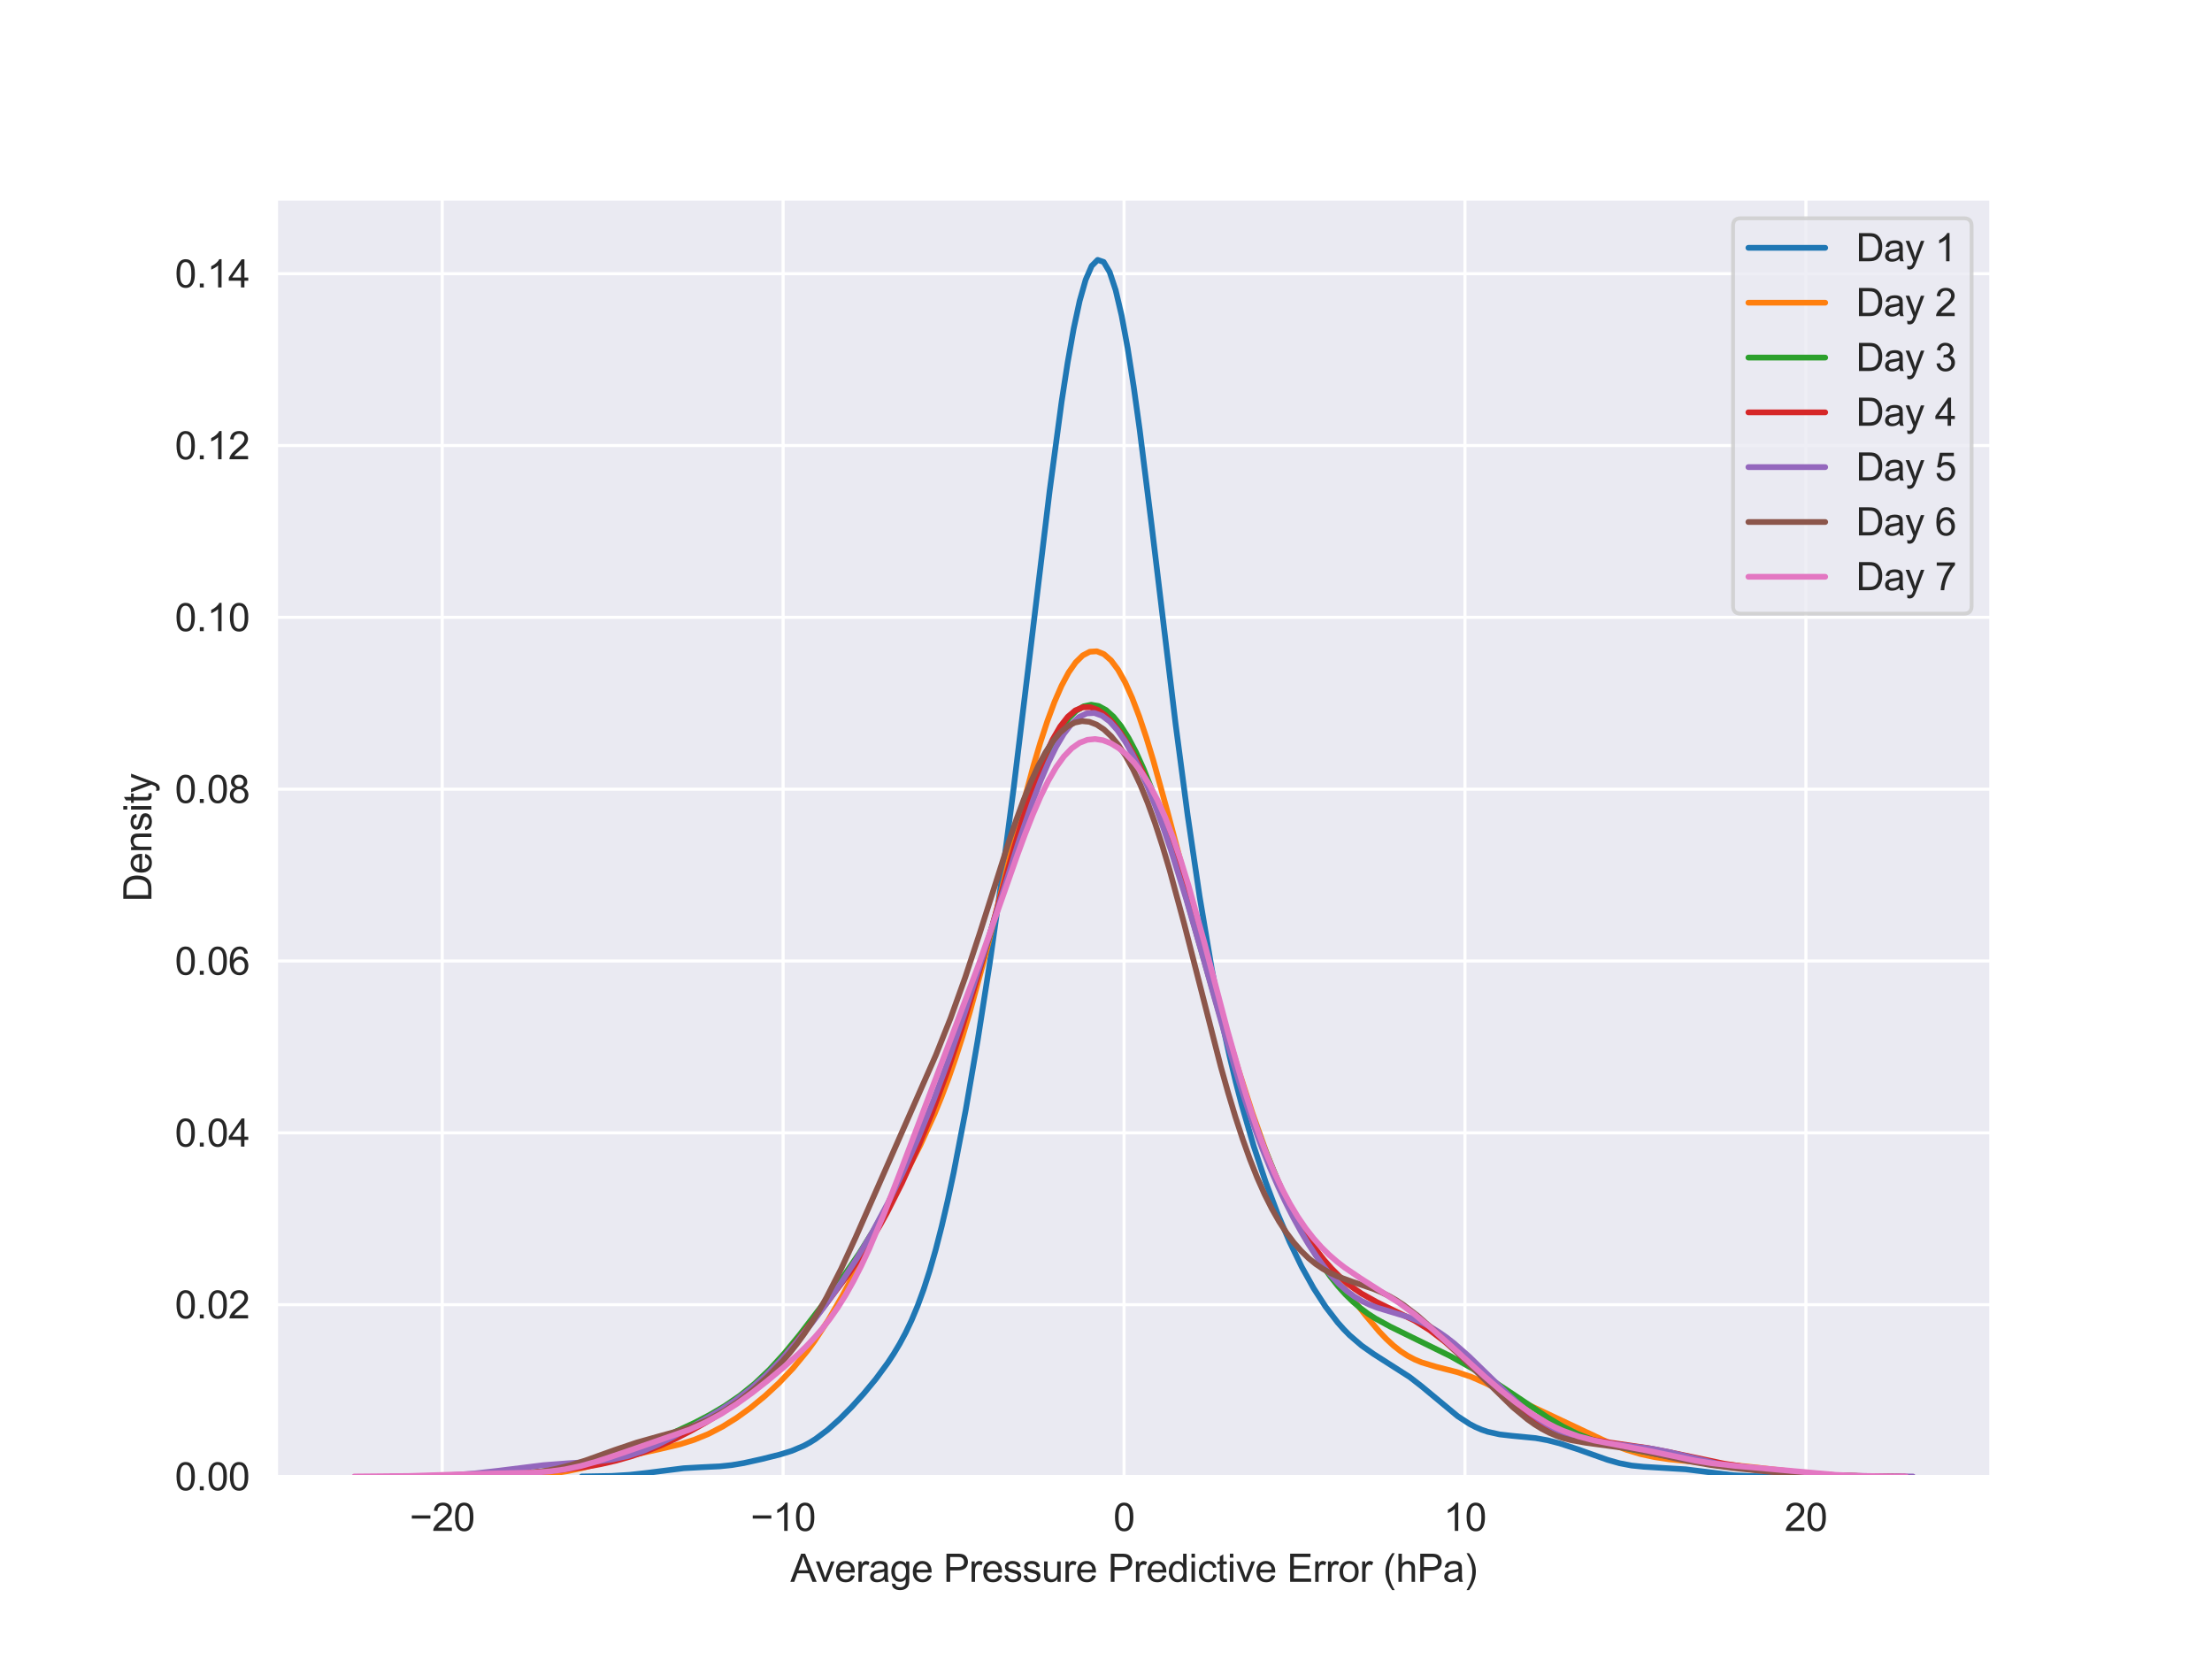 <?xml version="1.0" encoding="utf-8" standalone="no"?>
<!DOCTYPE svg PUBLIC "-//W3C//DTD SVG 1.1//EN"
  "http://www.w3.org/Graphics/SVG/1.1/DTD/svg11.dtd">
<svg xmlns:xlink="http://www.w3.org/1999/xlink" width="576pt" height="432pt" viewBox="0 0 576 432" xmlns="http://www.w3.org/2000/svg" version="1.1">
 <defs>
  <style type="text/css">*{stroke-linejoin: round; stroke-linecap: butt}</style>
 </defs>
 <g id="figure_1">
  <g id="patch_1">
   <path d="M 0 432 
L 576 432 
L 576 0 
L 0 0 
z
" style="fill: #ffffff"/>
  </g>
  <g id="axes_1">
   <g id="patch_2">
    <path d="M 72 384.48 
L 518.4 384.48 
L 518.4 51.84 
L 72 51.84 
z
" style="fill: #eaeaf2"/>
   </g>
   <g id="matplotlib.axis_1">
    <g id="xtick_1">
     <g id="line2d_1">
      <path d="M 115.149 384.48 
L 115.149 51.84 
" clip-path="url(#p38d5202fcb)" style="fill: none; stroke: #ffffff; stroke-width: 0.8; stroke-linecap: round"/>
     </g>
     <g id="text_1">
      <!-- −20 -->
      <g style="fill: #262626" transform="translate(106.668 398.638) scale(0.1 -0.1)">
       <defs>
        <path id="ArialMT-2212" d="M 3381 1997 
L 356 1997 
L 356 2522 
L 3381 2522 
L 3381 1997 
z
" transform="scale(0.016)"/>
        <path id="ArialMT-32" d="M 3222 541 
L 3222 0 
L 194 0 
Q 188 203 259 391 
Q 375 700 629 1000 
Q 884 1300 1366 1694 
Q 2113 2306 2375 2664 
Q 2638 3022 2638 3341 
Q 2638 3675 2398 3904 
Q 2159 4134 1775 4134 
Q 1369 4134 1125 3890 
Q 881 3647 878 3216 
L 300 3275 
Q 359 3922 746 4261 
Q 1134 4600 1788 4600 
Q 2447 4600 2831 4234 
Q 3216 3869 3216 3328 
Q 3216 3053 3103 2787 
Q 2991 2522 2730 2228 
Q 2469 1934 1863 1422 
Q 1356 997 1212 845 
Q 1069 694 975 541 
L 3222 541 
z
" transform="scale(0.016)"/>
        <path id="ArialMT-30" d="M 266 2259 
Q 266 3072 433 3567 
Q 600 4063 929 4331 
Q 1259 4600 1759 4600 
Q 2128 4600 2406 4451 
Q 2684 4303 2865 4023 
Q 3047 3744 3150 3342 
Q 3253 2941 3253 2259 
Q 3253 1453 3087 958 
Q 2922 463 2592 192 
Q 2263 -78 1759 -78 
Q 1097 -78 719 397 
Q 266 969 266 2259 
z
M 844 2259 
Q 844 1131 1108 757 
Q 1372 384 1759 384 
Q 2147 384 2411 759 
Q 2675 1134 2675 2259 
Q 2675 3391 2411 3762 
Q 2147 4134 1753 4134 
Q 1366 4134 1134 3806 
Q 844 3388 844 2259 
z
" transform="scale(0.016)"/>
       </defs>
       <use xlink:href="#ArialMT-2212"/>
       <use xlink:href="#ArialMT-32" x="58.398"/>
       <use xlink:href="#ArialMT-30" x="114.014"/>
      </g>
     </g>
    </g>
    <g id="xtick_2">
     <g id="line2d_2">
      <path d="M 203.924 384.48 
L 203.924 51.84 
" clip-path="url(#p38d5202fcb)" style="fill: none; stroke: #ffffff; stroke-width: 0.8; stroke-linecap: round"/>
     </g>
     <g id="text_2">
      <!-- −10 -->
      <g style="fill: #262626" transform="translate(195.443 398.638) scale(0.1 -0.1)">
       <defs>
        <path id="ArialMT-31" d="M 2384 0 
L 1822 0 
L 1822 3584 
Q 1619 3391 1289 3197 
Q 959 3003 697 2906 
L 697 3450 
Q 1169 3672 1522 3987 
Q 1875 4303 2022 4600 
L 2384 4600 
L 2384 0 
z
" transform="scale(0.016)"/>
       </defs>
       <use xlink:href="#ArialMT-2212"/>
       <use xlink:href="#ArialMT-31" x="58.398"/>
       <use xlink:href="#ArialMT-30" x="114.014"/>
      </g>
     </g>
    </g>
    <g id="xtick_3">
     <g id="line2d_3">
      <path d="M 292.699 384.48 
L 292.699 51.84 
" clip-path="url(#p38d5202fcb)" style="fill: none; stroke: #ffffff; stroke-width: 0.8; stroke-linecap: round"/>
     </g>
     <g id="text_3">
      <!-- 0 -->
      <g style="fill: #262626" transform="translate(289.918 398.638) scale(0.1 -0.1)">
       <use xlink:href="#ArialMT-30"/>
      </g>
     </g>
    </g>
    <g id="xtick_4">
     <g id="line2d_4">
      <path d="M 381.473 384.48 
L 381.473 51.84 
" clip-path="url(#p38d5202fcb)" style="fill: none; stroke: #ffffff; stroke-width: 0.8; stroke-linecap: round"/>
     </g>
     <g id="text_4">
      <!-- 10 -->
      <g style="fill: #262626" transform="translate(375.912 398.638) scale(0.1 -0.1)">
       <use xlink:href="#ArialMT-31"/>
       <use xlink:href="#ArialMT-30" x="55.615"/>
      </g>
     </g>
    </g>
    <g id="xtick_5">
     <g id="line2d_5">
      <path d="M 470.248 384.48 
L 470.248 51.84 
" clip-path="url(#p38d5202fcb)" style="fill: none; stroke: #ffffff; stroke-width: 0.8; stroke-linecap: round"/>
     </g>
     <g id="text_5">
      <!-- 20 -->
      <g style="fill: #262626" transform="translate(464.687 398.638) scale(0.1 -0.1)">
       <use xlink:href="#ArialMT-32"/>
       <use xlink:href="#ArialMT-30" x="55.615"/>
      </g>
     </g>
    </g>
    <g id="text_6">
     <!-- Average Pressure Predictive Error (hPa) -->
     <g style="fill: #262626" transform="translate(205.815 411.905) scale(0.1 -0.1)">
      <defs>
       <path id="ArialMT-41" d="M -9 0 
L 1750 4581 
L 2403 4581 
L 4278 0 
L 3588 0 
L 3053 1388 
L 1138 1388 
L 634 0 
L -9 0 
z
M 1313 1881 
L 2866 1881 
L 2388 3150 
Q 2169 3728 2063 4100 
Q 1975 3659 1816 3225 
L 1313 1881 
z
" transform="scale(0.016)"/>
       <path id="ArialMT-76" d="M 1344 0 
L 81 3319 
L 675 3319 
L 1388 1331 
Q 1503 1009 1600 663 
Q 1675 925 1809 1294 
L 2547 3319 
L 3125 3319 
L 1869 0 
L 1344 0 
z
" transform="scale(0.016)"/>
       <path id="ArialMT-65" d="M 2694 1069 
L 3275 997 
Q 3138 488 2766 206 
Q 2394 -75 1816 -75 
Q 1088 -75 661 373 
Q 234 822 234 1631 
Q 234 2469 665 2931 
Q 1097 3394 1784 3394 
Q 2450 3394 2872 2941 
Q 3294 2488 3294 1666 
Q 3294 1616 3291 1516 
L 816 1516 
Q 847 969 1125 678 
Q 1403 388 1819 388 
Q 2128 388 2347 550 
Q 2566 713 2694 1069 
z
M 847 1978 
L 2700 1978 
Q 2663 2397 2488 2606 
Q 2219 2931 1791 2931 
Q 1403 2931 1139 2672 
Q 875 2413 847 1978 
z
" transform="scale(0.016)"/>
       <path id="ArialMT-72" d="M 416 0 
L 416 3319 
L 922 3319 
L 922 2816 
Q 1116 3169 1280 3281 
Q 1444 3394 1641 3394 
Q 1925 3394 2219 3213 
L 2025 2691 
Q 1819 2813 1613 2813 
Q 1428 2813 1281 2702 
Q 1134 2591 1072 2394 
Q 978 2094 978 1738 
L 978 0 
L 416 0 
z
" transform="scale(0.016)"/>
       <path id="ArialMT-61" d="M 2588 409 
Q 2275 144 1986 34 
Q 1697 -75 1366 -75 
Q 819 -75 525 192 
Q 231 459 231 875 
Q 231 1119 342 1320 
Q 453 1522 633 1644 
Q 813 1766 1038 1828 
Q 1203 1872 1538 1913 
Q 2219 1994 2541 2106 
Q 2544 2222 2544 2253 
Q 2544 2597 2384 2738 
Q 2169 2928 1744 2928 
Q 1347 2928 1158 2789 
Q 969 2650 878 2297 
L 328 2372 
Q 403 2725 575 2942 
Q 747 3159 1072 3276 
Q 1397 3394 1825 3394 
Q 2250 3394 2515 3294 
Q 2781 3194 2906 3042 
Q 3031 2891 3081 2659 
Q 3109 2516 3109 2141 
L 3109 1391 
Q 3109 606 3145 398 
Q 3181 191 3288 0 
L 2700 0 
Q 2613 175 2588 409 
z
M 2541 1666 
Q 2234 1541 1622 1453 
Q 1275 1403 1131 1340 
Q 988 1278 909 1158 
Q 831 1038 831 891 
Q 831 666 1001 516 
Q 1172 366 1500 366 
Q 1825 366 2078 508 
Q 2331 650 2450 897 
Q 2541 1088 2541 1459 
L 2541 1666 
z
" transform="scale(0.016)"/>
       <path id="ArialMT-67" d="M 319 -275 
L 866 -356 
Q 900 -609 1056 -725 
Q 1266 -881 1628 -881 
Q 2019 -881 2231 -725 
Q 2444 -569 2519 -288 
Q 2563 -116 2559 434 
Q 2191 0 1641 0 
Q 956 0 581 494 
Q 206 988 206 1678 
Q 206 2153 378 2554 
Q 550 2956 876 3175 
Q 1203 3394 1644 3394 
Q 2231 3394 2613 2919 
L 2613 3319 
L 3131 3319 
L 3131 450 
Q 3131 -325 2973 -648 
Q 2816 -972 2473 -1159 
Q 2131 -1347 1631 -1347 
Q 1038 -1347 672 -1080 
Q 306 -813 319 -275 
z
M 784 1719 
Q 784 1066 1043 766 
Q 1303 466 1694 466 
Q 2081 466 2343 764 
Q 2606 1063 2606 1700 
Q 2606 2309 2336 2618 
Q 2066 2928 1684 2928 
Q 1309 2928 1046 2623 
Q 784 2319 784 1719 
z
" transform="scale(0.016)"/>
       <path id="ArialMT-20" transform="scale(0.016)"/>
       <path id="ArialMT-50" d="M 494 0 
L 494 4581 
L 2222 4581 
Q 2678 4581 2919 4538 
Q 3256 4481 3484 4323 
Q 3713 4166 3852 3881 
Q 3991 3597 3991 3256 
Q 3991 2672 3619 2267 
Q 3247 1863 2275 1863 
L 1100 1863 
L 1100 0 
L 494 0 
z
M 1100 2403 
L 2284 2403 
Q 2872 2403 3119 2622 
Q 3366 2841 3366 3238 
Q 3366 3525 3220 3729 
Q 3075 3934 2838 4000 
Q 2684 4041 2272 4041 
L 1100 4041 
L 1100 2403 
z
" transform="scale(0.016)"/>
       <path id="ArialMT-73" d="M 197 991 
L 753 1078 
Q 800 744 1014 566 
Q 1228 388 1613 388 
Q 2000 388 2187 545 
Q 2375 703 2375 916 
Q 2375 1106 2209 1216 
Q 2094 1291 1634 1406 
Q 1016 1563 777 1677 
Q 538 1791 414 1992 
Q 291 2194 291 2438 
Q 291 2659 392 2848 
Q 494 3038 669 3163 
Q 800 3259 1026 3326 
Q 1253 3394 1513 3394 
Q 1903 3394 2198 3281 
Q 2494 3169 2634 2976 
Q 2775 2784 2828 2463 
L 2278 2388 
Q 2241 2644 2061 2787 
Q 1881 2931 1553 2931 
Q 1166 2931 1000 2803 
Q 834 2675 834 2503 
Q 834 2394 903 2306 
Q 972 2216 1119 2156 
Q 1203 2125 1616 2013 
Q 2213 1853 2448 1751 
Q 2684 1650 2818 1456 
Q 2953 1263 2953 975 
Q 2953 694 2789 445 
Q 2625 197 2315 61 
Q 2006 -75 1616 -75 
Q 969 -75 630 194 
Q 291 463 197 991 
z
" transform="scale(0.016)"/>
       <path id="ArialMT-75" d="M 2597 0 
L 2597 488 
Q 2209 -75 1544 -75 
Q 1250 -75 995 37 
Q 741 150 617 320 
Q 494 491 444 738 
Q 409 903 409 1263 
L 409 3319 
L 972 3319 
L 972 1478 
Q 972 1038 1006 884 
Q 1059 663 1231 536 
Q 1403 409 1656 409 
Q 1909 409 2131 539 
Q 2353 669 2445 892 
Q 2538 1116 2538 1541 
L 2538 3319 
L 3100 3319 
L 3100 0 
L 2597 0 
z
" transform="scale(0.016)"/>
       <path id="ArialMT-64" d="M 2575 0 
L 2575 419 
Q 2259 -75 1647 -75 
Q 1250 -75 917 144 
Q 584 363 401 755 
Q 219 1147 219 1656 
Q 219 2153 384 2558 
Q 550 2963 881 3178 
Q 1213 3394 1622 3394 
Q 1922 3394 2156 3267 
Q 2391 3141 2538 2938 
L 2538 4581 
L 3097 4581 
L 3097 0 
L 2575 0 
z
M 797 1656 
Q 797 1019 1065 703 
Q 1334 388 1700 388 
Q 2069 388 2326 689 
Q 2584 991 2584 1609 
Q 2584 2291 2321 2609 
Q 2059 2928 1675 2928 
Q 1300 2928 1048 2622 
Q 797 2316 797 1656 
z
" transform="scale(0.016)"/>
       <path id="ArialMT-69" d="M 425 3934 
L 425 4581 
L 988 4581 
L 988 3934 
L 425 3934 
z
M 425 0 
L 425 3319 
L 988 3319 
L 988 0 
L 425 0 
z
" transform="scale(0.016)"/>
       <path id="ArialMT-63" d="M 2588 1216 
L 3141 1144 
Q 3050 572 2676 248 
Q 2303 -75 1759 -75 
Q 1078 -75 664 370 
Q 250 816 250 1647 
Q 250 2184 428 2587 
Q 606 2991 970 3192 
Q 1334 3394 1763 3394 
Q 2303 3394 2647 3120 
Q 2991 2847 3088 2344 
L 2541 2259 
Q 2463 2594 2264 2762 
Q 2066 2931 1784 2931 
Q 1359 2931 1093 2626 
Q 828 2322 828 1663 
Q 828 994 1084 691 
Q 1341 388 1753 388 
Q 2084 388 2306 591 
Q 2528 794 2588 1216 
z
" transform="scale(0.016)"/>
       <path id="ArialMT-74" d="M 1650 503 
L 1731 6 
Q 1494 -44 1306 -44 
Q 1000 -44 831 53 
Q 663 150 594 308 
Q 525 466 525 972 
L 525 2881 
L 113 2881 
L 113 3319 
L 525 3319 
L 525 4141 
L 1084 4478 
L 1084 3319 
L 1650 3319 
L 1650 2881 
L 1084 2881 
L 1084 941 
Q 1084 700 1114 631 
Q 1144 563 1211 522 
Q 1278 481 1403 481 
Q 1497 481 1650 503 
z
" transform="scale(0.016)"/>
       <path id="ArialMT-45" d="M 506 0 
L 506 4581 
L 3819 4581 
L 3819 4041 
L 1113 4041 
L 1113 2638 
L 3647 2638 
L 3647 2100 
L 1113 2100 
L 1113 541 
L 3925 541 
L 3925 0 
L 506 0 
z
" transform="scale(0.016)"/>
       <path id="ArialMT-6f" d="M 213 1659 
Q 213 2581 725 3025 
Q 1153 3394 1769 3394 
Q 2453 3394 2887 2945 
Q 3322 2497 3322 1706 
Q 3322 1066 3130 698 
Q 2938 331 2570 128 
Q 2203 -75 1769 -75 
Q 1072 -75 642 372 
Q 213 819 213 1659 
z
M 791 1659 
Q 791 1022 1069 705 
Q 1347 388 1769 388 
Q 2188 388 2466 706 
Q 2744 1025 2744 1678 
Q 2744 2294 2464 2611 
Q 2184 2928 1769 2928 
Q 1347 2928 1069 2612 
Q 791 2297 791 1659 
z
" transform="scale(0.016)"/>
       <path id="ArialMT-28" d="M 1497 -1347 
Q 1031 -759 709 28 
Q 388 816 388 1659 
Q 388 2403 628 3084 
Q 909 3875 1497 4659 
L 1900 4659 
Q 1522 4009 1400 3731 
Q 1209 3300 1100 2831 
Q 966 2247 966 1656 
Q 966 153 1900 -1347 
L 1497 -1347 
z
" transform="scale(0.016)"/>
       <path id="ArialMT-68" d="M 422 0 
L 422 4581 
L 984 4581 
L 984 2938 
Q 1378 3394 1978 3394 
Q 2347 3394 2619 3248 
Q 2891 3103 3008 2847 
Q 3125 2591 3125 2103 
L 3125 0 
L 2563 0 
L 2563 2103 
Q 2563 2525 2380 2717 
Q 2197 2909 1863 2909 
Q 1613 2909 1392 2779 
Q 1172 2650 1078 2428 
Q 984 2206 984 1816 
L 984 0 
L 422 0 
z
" transform="scale(0.016)"/>
       <path id="ArialMT-29" d="M 791 -1347 
L 388 -1347 
Q 1322 153 1322 1656 
Q 1322 2244 1188 2822 
Q 1081 3291 891 3722 
Q 769 4003 388 4659 
L 791 4659 
Q 1378 3875 1659 3084 
Q 1900 2403 1900 1659 
Q 1900 816 1576 28 
Q 1253 -759 791 -1347 
z
" transform="scale(0.016)"/>
      </defs>
      <use xlink:href="#ArialMT-41"/>
      <use xlink:href="#ArialMT-76" x="64.949"/>
      <use xlink:href="#ArialMT-65" x="114.949"/>
      <use xlink:href="#ArialMT-72" x="170.564"/>
      <use xlink:href="#ArialMT-61" x="203.865"/>
      <use xlink:href="#ArialMT-67" x="259.48"/>
      <use xlink:href="#ArialMT-65" x="315.096"/>
      <use xlink:href="#ArialMT-20" x="370.711"/>
      <use xlink:href="#ArialMT-50" x="398.494"/>
      <use xlink:href="#ArialMT-72" x="465.193"/>
      <use xlink:href="#ArialMT-65" x="498.494"/>
      <use xlink:href="#ArialMT-73" x="554.109"/>
      <use xlink:href="#ArialMT-73" x="604.109"/>
      <use xlink:href="#ArialMT-75" x="654.109"/>
      <use xlink:href="#ArialMT-72" x="709.725"/>
      <use xlink:href="#ArialMT-65" x="743.025"/>
      <use xlink:href="#ArialMT-20" x="798.641"/>
      <use xlink:href="#ArialMT-50" x="826.424"/>
      <use xlink:href="#ArialMT-72" x="893.123"/>
      <use xlink:href="#ArialMT-65" x="926.424"/>
      <use xlink:href="#ArialMT-64" x="982.039"/>
      <use xlink:href="#ArialMT-69" x="1037.654"/>
      <use xlink:href="#ArialMT-63" x="1059.871"/>
      <use xlink:href="#ArialMT-74" x="1109.871"/>
      <use xlink:href="#ArialMT-69" x="1137.654"/>
      <use xlink:href="#ArialMT-76" x="1159.871"/>
      <use xlink:href="#ArialMT-65" x="1209.871"/>
      <use xlink:href="#ArialMT-20" x="1265.486"/>
      <use xlink:href="#ArialMT-45" x="1293.27"/>
      <use xlink:href="#ArialMT-72" x="1359.969"/>
      <use xlink:href="#ArialMT-72" x="1393.27"/>
      <use xlink:href="#ArialMT-6f" x="1426.57"/>
      <use xlink:href="#ArialMT-72" x="1482.186"/>
      <use xlink:href="#ArialMT-20" x="1515.486"/>
      <use xlink:href="#ArialMT-28" x="1543.27"/>
      <use xlink:href="#ArialMT-68" x="1576.57"/>
      <use xlink:href="#ArialMT-50" x="1632.186"/>
      <use xlink:href="#ArialMT-61" x="1698.885"/>
      <use xlink:href="#ArialMT-29" x="1754.5"/>
     </g>
    </g>
   </g>
   <g id="matplotlib.axis_2">
    <g id="ytick_1">
     <g id="line2d_6">
      <path d="M 72 384.48 
L 518.4 384.48 
" clip-path="url(#p38d5202fcb)" style="fill: none; stroke: #ffffff; stroke-width: 0.8; stroke-linecap: round"/>
     </g>
     <g id="text_7">
      <!-- 0.00 -->
      <g style="fill: #262626" transform="translate(45.539 388.059) scale(0.1 -0.1)">
       <defs>
        <path id="ArialMT-2e" d="M 581 0 
L 581 641 
L 1222 641 
L 1222 0 
L 581 0 
z
" transform="scale(0.016)"/>
       </defs>
       <use xlink:href="#ArialMT-30"/>
       <use xlink:href="#ArialMT-2e" x="55.615"/>
       <use xlink:href="#ArialMT-30" x="83.398"/>
       <use xlink:href="#ArialMT-30" x="139.014"/>
      </g>
     </g>
    </g>
    <g id="ytick_2">
     <g id="line2d_7">
      <path d="M 72 339.737 
L 518.4 339.737 
" clip-path="url(#p38d5202fcb)" style="fill: none; stroke: #ffffff; stroke-width: 0.8; stroke-linecap: round"/>
     </g>
     <g id="text_8">
      <!-- 0.02 -->
      <g style="fill: #262626" transform="translate(45.539 343.315) scale(0.1 -0.1)">
       <use xlink:href="#ArialMT-30"/>
       <use xlink:href="#ArialMT-2e" x="55.615"/>
       <use xlink:href="#ArialMT-30" x="83.398"/>
       <use xlink:href="#ArialMT-32" x="139.014"/>
      </g>
     </g>
    </g>
    <g id="ytick_3">
     <g id="line2d_8">
      <path d="M 72 294.993 
L 518.4 294.993 
" clip-path="url(#p38d5202fcb)" style="fill: none; stroke: #ffffff; stroke-width: 0.8; stroke-linecap: round"/>
     </g>
     <g id="text_9">
      <!-- 0.04 -->
      <g style="fill: #262626" transform="translate(45.539 298.572) scale(0.1 -0.1)">
       <defs>
        <path id="ArialMT-34" d="M 2069 0 
L 2069 1097 
L 81 1097 
L 81 1613 
L 2172 4581 
L 2631 4581 
L 2631 1613 
L 3250 1613 
L 3250 1097 
L 2631 1097 
L 2631 0 
L 2069 0 
z
M 2069 1613 
L 2069 3678 
L 634 1613 
L 2069 1613 
z
" transform="scale(0.016)"/>
       </defs>
       <use xlink:href="#ArialMT-30"/>
       <use xlink:href="#ArialMT-2e" x="55.615"/>
       <use xlink:href="#ArialMT-30" x="83.398"/>
       <use xlink:href="#ArialMT-34" x="139.014"/>
      </g>
     </g>
    </g>
    <g id="ytick_4">
     <g id="line2d_9">
      <path d="M 72 250.25 
L 518.4 250.25 
" clip-path="url(#p38d5202fcb)" style="fill: none; stroke: #ffffff; stroke-width: 0.8; stroke-linecap: round"/>
     </g>
     <g id="text_10">
      <!-- 0.06 -->
      <g style="fill: #262626" transform="translate(45.539 253.828) scale(0.1 -0.1)">
       <defs>
        <path id="ArialMT-36" d="M 3184 3459 
L 2625 3416 
Q 2550 3747 2413 3897 
Q 2184 4138 1850 4138 
Q 1581 4138 1378 3988 
Q 1113 3794 959 3422 
Q 806 3050 800 2363 
Q 1003 2672 1297 2822 
Q 1591 2972 1913 2972 
Q 2475 2972 2870 2558 
Q 3266 2144 3266 1488 
Q 3266 1056 3080 686 
Q 2894 316 2569 119 
Q 2244 -78 1831 -78 
Q 1128 -78 684 439 
Q 241 956 241 2144 
Q 241 3472 731 4075 
Q 1159 4600 1884 4600 
Q 2425 4600 2770 4297 
Q 3116 3994 3184 3459 
z
M 888 1484 
Q 888 1194 1011 928 
Q 1134 663 1356 523 
Q 1578 384 1822 384 
Q 2178 384 2434 671 
Q 2691 959 2691 1453 
Q 2691 1928 2437 2201 
Q 2184 2475 1800 2475 
Q 1419 2475 1153 2201 
Q 888 1928 888 1484 
z
" transform="scale(0.016)"/>
       </defs>
       <use xlink:href="#ArialMT-30"/>
       <use xlink:href="#ArialMT-2e" x="55.615"/>
       <use xlink:href="#ArialMT-30" x="83.398"/>
       <use xlink:href="#ArialMT-36" x="139.014"/>
      </g>
     </g>
    </g>
    <g id="ytick_5">
     <g id="line2d_10">
      <path d="M 72 205.506 
L 518.4 205.506 
" clip-path="url(#p38d5202fcb)" style="fill: none; stroke: #ffffff; stroke-width: 0.8; stroke-linecap: round"/>
     </g>
     <g id="text_11">
      <!-- 0.08 -->
      <g style="fill: #262626" transform="translate(45.539 209.085) scale(0.1 -0.1)">
       <defs>
        <path id="ArialMT-38" d="M 1131 2484 
Q 781 2613 612 2850 
Q 444 3088 444 3419 
Q 444 3919 803 4259 
Q 1163 4600 1759 4600 
Q 2359 4600 2725 4251 
Q 3091 3903 3091 3403 
Q 3091 3084 2923 2848 
Q 2756 2613 2416 2484 
Q 2838 2347 3058 2040 
Q 3278 1734 3278 1309 
Q 3278 722 2862 322 
Q 2447 -78 1769 -78 
Q 1091 -78 675 323 
Q 259 725 259 1325 
Q 259 1772 486 2073 
Q 713 2375 1131 2484 
z
M 1019 3438 
Q 1019 3113 1228 2906 
Q 1438 2700 1772 2700 
Q 2097 2700 2305 2904 
Q 2513 3109 2513 3406 
Q 2513 3716 2298 3927 
Q 2084 4138 1766 4138 
Q 1444 4138 1231 3931 
Q 1019 3725 1019 3438 
z
M 838 1322 
Q 838 1081 952 856 
Q 1066 631 1291 507 
Q 1516 384 1775 384 
Q 2178 384 2440 643 
Q 2703 903 2703 1303 
Q 2703 1709 2433 1975 
Q 2163 2241 1756 2241 
Q 1359 2241 1098 1978 
Q 838 1716 838 1322 
z
" transform="scale(0.016)"/>
       </defs>
       <use xlink:href="#ArialMT-30"/>
       <use xlink:href="#ArialMT-2e" x="55.615"/>
       <use xlink:href="#ArialMT-30" x="83.398"/>
       <use xlink:href="#ArialMT-38" x="139.014"/>
      </g>
     </g>
    </g>
    <g id="ytick_6">
     <g id="line2d_11">
      <path d="M 72 160.763 
L 518.4 160.763 
" clip-path="url(#p38d5202fcb)" style="fill: none; stroke: #ffffff; stroke-width: 0.8; stroke-linecap: round"/>
     </g>
     <g id="text_12">
      <!-- 0.10 -->
      <g style="fill: #262626" transform="translate(45.539 164.342) scale(0.1 -0.1)">
       <use xlink:href="#ArialMT-30"/>
       <use xlink:href="#ArialMT-2e" x="55.615"/>
       <use xlink:href="#ArialMT-31" x="83.398"/>
       <use xlink:href="#ArialMT-30" x="139.014"/>
      </g>
     </g>
    </g>
    <g id="ytick_7">
     <g id="line2d_12">
      <path d="M 72 116.019 
L 518.4 116.019 
" clip-path="url(#p38d5202fcb)" style="fill: none; stroke: #ffffff; stroke-width: 0.8; stroke-linecap: round"/>
     </g>
     <g id="text_13">
      <!-- 0.12 -->
      <g style="fill: #262626" transform="translate(45.539 119.598) scale(0.1 -0.1)">
       <use xlink:href="#ArialMT-30"/>
       <use xlink:href="#ArialMT-2e" x="55.615"/>
       <use xlink:href="#ArialMT-31" x="83.398"/>
       <use xlink:href="#ArialMT-32" x="139.014"/>
      </g>
     </g>
    </g>
    <g id="ytick_8">
     <g id="line2d_13">
      <path d="M 72 71.276 
L 518.4 71.276 
" clip-path="url(#p38d5202fcb)" style="fill: none; stroke: #ffffff; stroke-width: 0.8; stroke-linecap: round"/>
     </g>
     <g id="text_14">
      <!-- 0.14 -->
      <g style="fill: #262626" transform="translate(45.539 74.855) scale(0.1 -0.1)">
       <use xlink:href="#ArialMT-30"/>
       <use xlink:href="#ArialMT-2e" x="55.615"/>
       <use xlink:href="#ArialMT-31" x="83.398"/>
       <use xlink:href="#ArialMT-34" x="139.014"/>
      </g>
     </g>
    </g>
    <g id="text_15">
     <!-- Density -->
     <g style="fill: #262626" transform="translate(39.434 234.832) rotate(-90) scale(0.1 -0.1)">
      <defs>
       <path id="ArialMT-44" d="M 494 0 
L 494 4581 
L 2072 4581 
Q 2606 4581 2888 4516 
Q 3281 4425 3559 4188 
Q 3922 3881 4101 3404 
Q 4281 2928 4281 2316 
Q 4281 1794 4159 1391 
Q 4038 988 3847 723 
Q 3656 459 3429 307 
Q 3203 156 2883 78 
Q 2563 0 2147 0 
L 494 0 
z
M 1100 541 
L 2078 541 
Q 2531 541 2789 625 
Q 3047 709 3200 863 
Q 3416 1078 3536 1442 
Q 3656 1806 3656 2325 
Q 3656 3044 3420 3430 
Q 3184 3816 2847 3947 
Q 2603 4041 2063 4041 
L 1100 4041 
L 1100 541 
z
" transform="scale(0.016)"/>
       <path id="ArialMT-6e" d="M 422 0 
L 422 3319 
L 928 3319 
L 928 2847 
Q 1294 3394 1984 3394 
Q 2284 3394 2536 3286 
Q 2788 3178 2913 3003 
Q 3038 2828 3088 2588 
Q 3119 2431 3119 2041 
L 3119 0 
L 2556 0 
L 2556 2019 
Q 2556 2363 2490 2533 
Q 2425 2703 2258 2804 
Q 2091 2906 1866 2906 
Q 1506 2906 1245 2678 
Q 984 2450 984 1813 
L 984 0 
L 422 0 
z
" transform="scale(0.016)"/>
       <path id="ArialMT-79" d="M 397 -1278 
L 334 -750 
Q 519 -800 656 -800 
Q 844 -800 956 -737 
Q 1069 -675 1141 -563 
Q 1194 -478 1313 -144 
Q 1328 -97 1363 -6 
L 103 3319 
L 709 3319 
L 1400 1397 
Q 1534 1031 1641 628 
Q 1738 1016 1872 1384 
L 2581 3319 
L 3144 3319 
L 1881 -56 
Q 1678 -603 1566 -809 
Q 1416 -1088 1222 -1217 
Q 1028 -1347 759 -1347 
Q 597 -1347 397 -1278 
z
" transform="scale(0.016)"/>
      </defs>
      <use xlink:href="#ArialMT-44"/>
      <use xlink:href="#ArialMT-65" x="72.217"/>
      <use xlink:href="#ArialMT-6e" x="127.832"/>
      <use xlink:href="#ArialMT-73" x="183.447"/>
      <use xlink:href="#ArialMT-69" x="233.447"/>
      <use xlink:href="#ArialMT-74" x="255.664"/>
      <use xlink:href="#ArialMT-79" x="283.447"/>
     </g>
    </g>
   </g>
   <g id="line2d_14">
    <path d="M 151.476 384.466 
L 159.287 384.329 
L 163.974 384.041 
L 168.661 383.514 
L 178.034 382.321 
L 182.721 382.061 
L 187.408 381.836 
L 190.532 381.509 
L 193.657 380.983 
L 198.343 379.943 
L 203.03 378.77 
L 206.155 377.808 
L 209.279 376.494 
L 210.841 375.655 
L 212.404 374.679 
L 215.528 372.329 
L 218.653 369.524 
L 221.777 366.368 
L 224.901 362.917 
L 228.026 359.143 
L 231.15 354.91 
L 232.713 352.537 
L 234.275 349.927 
L 235.837 347.015 
L 237.399 343.727 
L 238.962 339.989 
L 240.524 335.73 
L 242.086 330.893 
L 243.648 325.44 
L 245.211 319.356 
L 246.773 312.647 
L 248.335 305.34 
L 251.46 289.095 
L 254.584 270.918 
L 257.709 250.929 
L 260.833 229.046 
L 263.958 205.214 
L 268.644 166.605 
L 273.331 127.768 
L 276.456 104.511 
L 278.018 94.394 
L 279.58 85.602 
L 281.142 78.355 
L 282.704 72.851 
L 284.267 69.252 
L 285.829 67.68 
L 287.391 68.207 
L 288.953 70.848 
L 290.516 75.555 
L 292.078 82.215 
L 293.64 90.65 
L 295.202 100.623 
L 296.765 111.85 
L 299.889 136.812 
L 306.138 188.653 
L 309.263 212.324 
L 312.387 233.523 
L 315.512 252.079 
L 317.074 260.373 
L 318.636 268.038 
L 320.198 275.108 
L 321.761 281.628 
L 323.323 287.649 
L 326.447 298.409 
L 329.572 307.787 
L 332.696 316.064 
L 335.821 323.393 
L 338.945 329.846 
L 342.07 335.465 
L 345.194 340.29 
L 348.319 344.356 
L 349.881 346.116 
L 351.443 347.701 
L 354.568 350.394 
L 357.692 352.584 
L 367.066 358.568 
L 370.19 360.992 
L 379.564 368.768 
L 382.688 370.805 
L 384.25 371.62 
L 385.813 372.291 
L 387.375 372.821 
L 390.499 373.515 
L 393.624 373.874 
L 399.873 374.476 
L 402.997 375.045 
L 406.122 375.847 
L 410.808 377.376 
L 418.62 380.149 
L 421.744 381.028 
L 424.869 381.624 
L 427.993 381.938 
L 438.929 382.604 
L 451.427 384.144 
L 456.113 384.374 
L 462.362 384.465 
L 462.362 384.465 
" clip-path="url(#p38d5202fcb)" style="fill: none; stroke: #1f77b4; stroke-width: 1.5; stroke-linecap: round"/>
   </g>
   <g id="line2d_15">
    <path d="M 127.442 384.456 
L 134.799 384.335 
L 140.317 384.042 
L 143.995 383.666 
L 147.674 383.098 
L 151.353 382.332 
L 156.87 380.914 
L 164.228 378.993 
L 171.585 377.388 
L 177.103 376.077 
L 180.781 374.914 
L 184.46 373.404 
L 188.138 371.502 
L 191.817 369.209 
L 195.496 366.546 
L 199.174 363.526 
L 202.853 360.124 
L 206.531 356.254 
L 210.21 351.78 
L 212.049 349.273 
L 215.728 343.674 
L 219.406 337.331 
L 223.085 330.431 
L 239.638 298.209 
L 243.317 290.135 
L 245.156 285.646 
L 246.996 280.78 
L 248.835 275.5 
L 250.674 269.786 
L 252.513 263.641 
L 256.192 250.185 
L 259.871 235.599 
L 265.388 213.31 
L 269.067 199.55 
L 270.906 193.349 
L 272.746 187.734 
L 274.585 182.784 
L 276.424 178.564 
L 278.264 175.119 
L 280.103 172.483 
L 281.942 170.675 
L 283.781 169.709 
L 285.621 169.595 
L 287.46 170.337 
L 289.299 171.938 
L 291.139 174.39 
L 292.978 177.675 
L 294.817 181.756 
L 296.656 186.575 
L 298.496 192.054 
L 300.335 198.092 
L 304.014 211.374 
L 315.049 253.114 
L 318.728 266.052 
L 322.406 278.299 
L 326.085 289.731 
L 329.764 300.083 
L 331.603 304.755 
L 333.442 309.055 
L 335.281 312.973 
L 337.121 316.523 
L 338.96 319.738 
L 340.799 322.67 
L 344.478 327.943 
L 351.835 337.675 
L 355.514 342.419 
L 359.192 346.783 
L 361.032 348.703 
L 362.871 350.399 
L 364.71 351.847 
L 366.549 353.046 
L 368.389 354.012 
L 370.228 354.775 
L 373.907 355.884 
L 379.424 357.293 
L 383.103 358.534 
L 386.782 360.138 
L 392.299 362.953 
L 397.817 365.733 
L 419.889 376.121 
L 423.567 377.546 
L 427.246 378.649 
L 430.924 379.441 
L 434.603 379.991 
L 440.121 380.548 
L 454.835 381.864 
L 473.228 383.926 
L 478.746 384.239 
L 486.103 384.421 
L 493.46 384.47 
L 493.46 384.47 
" clip-path="url(#p38d5202fcb)" style="fill: none; stroke: #ff7f0e; stroke-width: 1.5; stroke-linecap: round"/>
   </g>
   <g id="line2d_16">
    <path d="M 106.909 384.472 
L 120.542 384.346 
L 128.333 384.087 
L 136.123 383.613 
L 141.966 383.078 
L 145.861 382.582 
L 149.756 381.919 
L 153.651 381.045 
L 157.546 379.946 
L 161.441 378.644 
L 167.284 376.43 
L 175.074 373.182 
L 180.917 370.467 
L 184.812 368.432 
L 188.707 366.132 
L 192.602 363.472 
L 196.497 360.339 
L 200.392 356.642 
L 204.288 352.369 
L 208.183 347.625 
L 214.025 339.998 
L 219.868 332.03 
L 223.763 326.353 
L 227.658 320.092 
L 231.553 313.025 
L 235.449 305.077 
L 239.344 296.299 
L 243.239 286.763 
L 247.134 276.439 
L 251.029 265.195 
L 254.924 252.945 
L 258.819 239.85 
L 264.662 219.89 
L 266.61 213.591 
L 268.557 207.671 
L 270.505 202.24 
L 272.452 197.397 
L 274.4 193.215 
L 276.347 189.751 
L 278.295 187.04 
L 280.242 185.096 
L 282.19 183.924 
L 284.138 183.512 
L 286.085 183.846 
L 288.033 184.904 
L 289.98 186.664 
L 291.928 189.1 
L 293.875 192.186 
L 295.823 195.895 
L 297.771 200.194 
L 299.718 205.044 
L 301.666 210.4 
L 303.613 216.206 
L 307.508 228.893 
L 313.351 249.379 
L 317.246 262.983 
L 321.141 275.851 
L 325.036 287.633 
L 328.932 298.217 
L 332.827 307.656 
L 336.722 316.036 
L 338.669 319.844 
L 340.617 323.395 
L 342.564 326.681 
L 344.512 329.695 
L 346.46 332.429 
L 348.407 334.882 
L 350.355 337.056 
L 352.302 338.964 
L 354.25 340.626 
L 356.197 342.071 
L 358.145 343.331 
L 362.04 345.459 
L 377.621 353.104 
L 383.463 356.385 
L 389.306 359.942 
L 395.149 363.812 
L 402.939 369.068 
L 406.834 371.403 
L 410.729 373.358 
L 414.624 374.887 
L 418.519 376.041 
L 422.415 376.94 
L 432.152 378.813 
L 439.943 380.189 
L 445.785 381.028 
L 455.523 382.137 
L 471.104 383.757 
L 476.946 384.139 
L 484.737 384.389 
L 494.474 384.47 
L 494.474 384.47 
" clip-path="url(#p38d5202fcb)" style="fill: none; stroke: #2ca02c; stroke-width: 1.5; stroke-linecap: round"/>
   </g>
   <g id="line2d_17">
    <path d="M 105.31 384.472 
L 119.049 384.344 
L 128.863 383.998 
L 138.677 383.411 
L 146.528 382.75 
L 152.417 381.99 
L 156.342 381.283 
L 160.268 380.384 
L 164.193 379.28 
L 168.119 377.956 
L 172.044 376.399 
L 175.97 374.607 
L 179.896 372.596 
L 183.821 370.388 
L 187.747 367.969 
L 191.672 365.253 
L 195.598 362.103 
L 199.523 358.399 
L 203.449 354.124 
L 207.375 349.403 
L 215.226 339.363 
L 221.114 331.511 
L 225.04 325.803 
L 228.965 319.393 
L 230.928 315.86 
L 234.854 308.085 
L 238.779 299.377 
L 242.705 289.759 
L 246.63 279.176 
L 250.556 267.503 
L 254.481 254.69 
L 258.407 240.952 
L 264.295 220.024 
L 266.258 213.445 
L 268.221 207.29 
L 270.184 201.687 
L 272.146 196.746 
L 274.109 192.558 
L 276.072 189.185 
L 278.035 186.663 
L 279.997 184.998 
L 281.96 184.172 
L 283.923 184.145 
L 285.886 184.861 
L 287.849 186.256 
L 289.811 188.263 
L 291.774 190.817 
L 293.737 193.865 
L 295.7 197.367 
L 297.663 201.297 
L 299.625 205.643 
L 301.588 210.404 
L 303.551 215.582 
L 305.514 221.176 
L 307.476 227.177 
L 311.402 240.262 
L 317.29 261.502 
L 321.216 275.5 
L 325.141 288.357 
L 327.104 294.169 
L 329.067 299.523 
L 331.03 304.414 
L 332.993 308.86 
L 334.955 312.892 
L 336.918 316.549 
L 338.881 319.868 
L 340.844 322.881 
L 342.806 325.614 
L 344.769 328.083 
L 346.732 330.301 
L 348.695 332.275 
L 350.658 334.016 
L 352.62 335.539 
L 354.583 336.867 
L 358.509 339.062 
L 368.323 343.873 
L 372.248 346.335 
L 376.174 349.329 
L 380.099 352.803 
L 391.876 364.043 
L 395.802 367.205 
L 397.764 368.571 
L 399.727 369.784 
L 401.69 370.846 
L 403.653 371.767 
L 407.578 373.234 
L 411.504 374.299 
L 415.429 375.077 
L 421.318 375.944 
L 429.169 377.085 
L 435.057 378.218 
L 448.797 381.106 
L 454.685 382.01 
L 462.536 382.943 
L 470.387 383.683 
L 478.238 384.173 
L 486.09 384.397 
L 495.903 384.471 
L 495.903 384.471 
" clip-path="url(#p38d5202fcb)" style="fill: none; stroke: #d62728; stroke-width: 1.5; stroke-linecap: round"/>
   </g>
   <g id="line2d_18">
    <path d="M 101.704 384.466 
L 111.664 384.353 
L 117.64 384.127 
L 123.616 383.683 
L 129.592 383.008 
L 141.544 381.524 
L 147.52 381.065 
L 155.488 380.548 
L 159.472 380.033 
L 163.456 379.153 
L 167.44 377.835 
L 171.424 376.112 
L 175.408 374.098 
L 181.383 370.816 
L 187.359 367.326 
L 191.343 364.733 
L 195.327 361.747 
L 199.311 358.247 
L 203.295 354.203 
L 207.279 349.664 
L 211.263 344.716 
L 215.247 339.411 
L 219.231 333.72 
L 223.215 327.546 
L 227.199 320.777 
L 231.183 313.328 
L 235.167 305.154 
L 239.151 296.208 
L 243.135 286.414 
L 247.119 275.693 
L 251.103 264.051 
L 255.087 251.649 
L 265.047 219.893 
L 269.031 208.368 
L 271.023 203.194 
L 273.015 198.536 
L 275.007 194.483 
L 276.999 191.119 
L 278.991 188.515 
L 280.983 186.721 
L 282.975 185.767 
L 284.967 185.658 
L 286.959 186.372 
L 288.951 187.869 
L 290.943 190.093 
L 292.935 192.981 
L 294.927 196.47 
L 296.919 200.505 
L 298.911 205.038 
L 300.903 210.034 
L 302.895 215.463 
L 304.887 221.298 
L 308.871 234.044 
L 312.854 247.842 
L 318.83 268.977 
L 322.814 282.19 
L 324.806 288.296 
L 326.798 294.017 
L 328.79 299.341 
L 330.782 304.279 
L 332.774 308.855 
L 334.766 313.096 
L 336.758 317.026 
L 338.75 320.662 
L 340.742 324.011 
L 342.734 327.068 
L 344.726 329.822 
L 346.718 332.26 
L 348.71 334.372 
L 350.702 336.16 
L 352.694 337.634 
L 354.686 338.825 
L 356.678 339.772 
L 358.67 340.532 
L 362.654 341.737 
L 366.638 342.944 
L 368.63 343.683 
L 370.622 344.562 
L 372.614 345.604 
L 374.606 346.82 
L 376.598 348.207 
L 378.59 349.755 
L 382.574 353.253 
L 388.55 359.068 
L 392.534 362.928 
L 396.518 366.466 
L 398.51 368.047 
L 400.502 369.48 
L 402.494 370.752 
L 404.486 371.861 
L 406.478 372.807 
L 408.47 373.599 
L 410.462 374.249 
L 414.446 375.191 
L 418.43 375.794 
L 430.382 377.283 
L 434.366 378.059 
L 440.342 379.489 
L 448.309 381.382 
L 452.293 382.123 
L 456.277 382.689 
L 462.253 383.28 
L 470.221 383.81 
L 480.181 384.246 
L 490.141 384.433 
L 498.109 384.472 
L 498.109 384.472 
" clip-path="url(#p38d5202fcb)" style="fill: none; stroke: #9467bd; stroke-width: 1.5; stroke-linecap: round"/>
   </g>
   <g id="line2d_19">
    <path d="M 114.417 384.471 
L 125.826 384.362 
L 131.53 384.153 
L 137.235 383.701 
L 141.038 383.19 
L 144.841 382.464 
L 148.644 381.499 
L 152.447 380.313 
L 160.053 377.581 
L 165.757 375.655 
L 171.462 374.046 
L 177.166 372.481 
L 180.969 371.191 
L 184.772 369.529 
L 188.575 367.422 
L 192.378 364.857 
L 196.181 361.854 
L 199.984 358.408 
L 203.787 354.45 
L 205.689 352.235 
L 207.59 349.833 
L 209.492 347.219 
L 211.393 344.371 
L 213.295 341.273 
L 215.196 337.919 
L 218.999 330.474 
L 222.802 322.23 
L 243.719 274.701 
L 247.522 265.14 
L 251.325 254.551 
L 255.128 242.996 
L 262.734 219.072 
L 264.635 213.509 
L 266.537 208.329 
L 268.438 203.626 
L 270.34 199.474 
L 272.241 195.929 
L 274.143 193.022 
L 276.044 190.766 
L 277.946 189.154 
L 279.847 188.166 
L 281.749 187.776 
L 283.65 187.955 
L 285.552 188.681 
L 287.453 189.937 
L 289.355 191.721 
L 291.256 194.041 
L 293.158 196.914 
L 295.059 200.362 
L 296.961 204.406 
L 298.862 209.059 
L 300.764 214.32 
L 302.665 220.164 
L 304.567 226.545 
L 308.37 240.598 
L 317.877 277.705 
L 319.779 284.466 
L 321.68 290.782 
L 323.582 296.605 
L 325.483 301.909 
L 327.385 306.691 
L 329.286 310.966 
L 331.188 314.757 
L 333.089 318.096 
L 334.99 321.017 
L 336.892 323.55 
L 338.793 325.728 
L 340.695 327.579 
L 342.596 329.134 
L 344.498 330.424 
L 346.399 331.487 
L 348.301 332.364 
L 352.104 333.753 
L 357.808 335.703 
L 359.71 336.506 
L 361.611 337.442 
L 363.513 338.527 
L 365.414 339.767 
L 369.217 342.677 
L 373.02 346.03 
L 378.725 351.505 
L 393.937 366.428 
L 397.74 369.581 
L 399.641 370.93 
L 401.543 372.103 
L 403.444 373.09 
L 405.346 373.895 
L 407.247 374.532 
L 409.149 375.025 
L 412.952 375.696 
L 424.361 377.236 
L 430.065 378.393 
L 439.573 380.46 
L 445.277 381.455 
L 450.982 382.222 
L 460.489 383.209 
L 468.095 383.825 
L 475.701 384.225 
L 483.307 384.409 
L 492.815 384.471 
L 492.815 384.471 
" clip-path="url(#p38d5202fcb)" style="fill: none; stroke: #8c564b; stroke-width: 1.5; stroke-linecap: round"/>
   </g>
   <g id="line2d_20">
    <path d="M 92.291 384.472 
L 106.503 384.344 
L 118.685 383.959 
L 128.837 383.682 
L 138.988 383.47 
L 143.049 383.174 
L 147.109 382.62 
L 151.17 381.762 
L 155.231 380.627 
L 161.321 378.611 
L 179.594 372.262 
L 183.655 370.425 
L 187.716 368.215 
L 191.776 365.621 
L 195.837 362.693 
L 199.897 359.511 
L 203.958 356.122 
L 208.019 352.465 
L 210.049 350.476 
L 212.079 348.328 
L 214.11 345.976 
L 216.14 343.37 
L 218.17 340.463 
L 220.201 337.218 
L 222.231 333.61 
L 224.261 329.631 
L 226.291 325.295 
L 230.352 315.693 
L 234.413 305.231 
L 248.625 267.774 
L 254.716 251.518 
L 260.807 234.311 
L 264.867 222.783 
L 266.898 217.285 
L 268.928 212.125 
L 270.958 207.422 
L 272.989 203.282 
L 275.019 199.782 
L 277.049 196.971 
L 279.08 194.861 
L 281.11 193.433 
L 283.14 192.645 
L 285.17 192.439 
L 287.201 192.756 
L 289.231 193.546 
L 291.261 194.781 
L 293.292 196.456 
L 295.322 198.596 
L 297.352 201.249 
L 299.383 204.479 
L 301.413 208.349 
L 303.443 212.91 
L 305.474 218.183 
L 307.504 224.153 
L 309.534 230.756 
L 313.595 245.403 
L 319.686 268.534 
L 323.746 282.825 
L 325.777 289.279 
L 327.807 295.198 
L 329.837 300.564 
L 331.868 305.386 
L 333.898 309.688 
L 335.928 313.506 
L 337.959 316.878 
L 339.989 319.844 
L 342.019 322.447 
L 344.049 324.727 
L 346.08 326.727 
L 348.11 328.491 
L 350.14 330.065 
L 354.201 332.82 
L 364.353 339.301 
L 368.413 342.309 
L 372.474 345.661 
L 378.565 351.138 
L 386.686 358.534 
L 390.747 362.018 
L 394.807 365.25 
L 398.868 368.145 
L 402.929 370.607 
L 404.959 371.652 
L 406.989 372.569 
L 411.05 374.036 
L 415.11 375.098 
L 421.201 376.267 
L 429.323 377.796 
L 441.504 380.353 
L 445.565 380.998 
L 451.656 381.689 
L 478.05 384.055 
L 484.141 384.315 
L 494.293 384.46 
L 496.323 384.468 
L 496.323 384.468 
" clip-path="url(#p38d5202fcb)" style="fill: none; stroke: #e377c2; stroke-width: 1.5; stroke-linecap: round"/>
   </g>
   <g id="patch_3">
    <path d="M 72 384.48 
L 72 51.84 
" style="fill: none; stroke: #ffffff; stroke-width: 0.8; stroke-linejoin: miter; stroke-linecap: square"/>
   </g>
   <g id="patch_4">
    <path d="M 518.4 384.48 
L 518.4 51.84 
" style="fill: none; stroke: #ffffff; stroke-width: 0.8; stroke-linejoin: miter; stroke-linecap: square"/>
   </g>
   <g id="patch_5">
    <path d="M 72 384.48 
L 518.4 384.48 
" style="fill: none; stroke: #ffffff; stroke-width: 0.8; stroke-linejoin: miter; stroke-linecap: square"/>
   </g>
   <g id="patch_6">
    <path d="M 72 51.84 
L 518.4 51.84 
" style="fill: none; stroke: #ffffff; stroke-width: 0.8; stroke-linejoin: miter; stroke-linecap: square"/>
   </g>
   <g id="legend_1">
    <g id="patch_7">
     <path d="M 453.278 159.796 
L 511.4 159.796 
Q 513.4 159.796 513.4 157.796 
L 513.4 58.84 
Q 513.4 56.84 511.4 56.84 
L 453.278 56.84 
Q 451.278 56.84 451.278 58.84 
L 451.278 157.796 
Q 451.278 159.796 453.278 159.796 
z
" style="fill: #eaeaf2; opacity: 0.8; stroke: #cccccc; stroke-linejoin: miter"/>
    </g>
    <g id="line2d_21">
     <path d="M 455.278 64.528 
L 465.278 64.528 
L 475.278 64.528 
" style="fill: none; stroke: #1f77b4; stroke-width: 1.5; stroke-linecap: round"/>
    </g>
    <g id="text_16">
     <!-- Day 1 -->
     <g style="fill: #262626" transform="translate(483.278 68.028) scale(0.1 -0.1)">
      <use xlink:href="#ArialMT-44"/>
      <use xlink:href="#ArialMT-61" x="72.217"/>
      <use xlink:href="#ArialMT-79" x="127.832"/>
      <use xlink:href="#ArialMT-20" x="177.832"/>
      <use xlink:href="#ArialMT-31" x="205.615"/>
     </g>
    </g>
    <g id="line2d_22">
     <path d="M 455.278 78.82 
L 465.278 78.82 
L 475.278 78.82 
" style="fill: none; stroke: #ff7f0e; stroke-width: 1.5; stroke-linecap: round"/>
    </g>
    <g id="text_17">
     <!-- Day 2 -->
     <g style="fill: #262626" transform="translate(483.278 82.32) scale(0.1 -0.1)">
      <use xlink:href="#ArialMT-44"/>
      <use xlink:href="#ArialMT-61" x="72.217"/>
      <use xlink:href="#ArialMT-79" x="127.832"/>
      <use xlink:href="#ArialMT-20" x="177.832"/>
      <use xlink:href="#ArialMT-32" x="205.615"/>
     </g>
    </g>
    <g id="line2d_23">
     <path d="M 455.278 93.112 
L 465.278 93.112 
L 475.278 93.112 
" style="fill: none; stroke: #2ca02c; stroke-width: 1.5; stroke-linecap: round"/>
    </g>
    <g id="text_18">
     <!-- Day 3 -->
     <g style="fill: #262626" transform="translate(483.278 96.612) scale(0.1 -0.1)">
      <defs>
       <path id="ArialMT-33" d="M 269 1209 
L 831 1284 
Q 928 806 1161 595 
Q 1394 384 1728 384 
Q 2125 384 2398 659 
Q 2672 934 2672 1341 
Q 2672 1728 2419 1979 
Q 2166 2231 1775 2231 
Q 1616 2231 1378 2169 
L 1441 2663 
Q 1497 2656 1531 2656 
Q 1891 2656 2178 2843 
Q 2466 3031 2466 3422 
Q 2466 3731 2256 3934 
Q 2047 4138 1716 4138 
Q 1388 4138 1169 3931 
Q 950 3725 888 3313 
L 325 3413 
Q 428 3978 793 4289 
Q 1159 4600 1703 4600 
Q 2078 4600 2393 4439 
Q 2709 4278 2876 4000 
Q 3044 3722 3044 3409 
Q 3044 3113 2884 2869 
Q 2725 2625 2413 2481 
Q 2819 2388 3044 2092 
Q 3269 1797 3269 1353 
Q 3269 753 2831 336 
Q 2394 -81 1725 -81 
Q 1122 -81 723 278 
Q 325 638 269 1209 
z
" transform="scale(0.016)"/>
      </defs>
      <use xlink:href="#ArialMT-44"/>
      <use xlink:href="#ArialMT-61" x="72.217"/>
      <use xlink:href="#ArialMT-79" x="127.832"/>
      <use xlink:href="#ArialMT-20" x="177.832"/>
      <use xlink:href="#ArialMT-33" x="205.615"/>
     </g>
    </g>
    <g id="line2d_24">
     <path d="M 455.278 107.374 
L 465.278 107.374 
L 475.278 107.374 
" style="fill: none; stroke: #d62728; stroke-width: 1.5; stroke-linecap: round"/>
    </g>
    <g id="text_19">
     <!-- Day 4 -->
     <g style="fill: #262626" transform="translate(483.278 110.874) scale(0.1 -0.1)">
      <use xlink:href="#ArialMT-44"/>
      <use xlink:href="#ArialMT-61" x="72.217"/>
      <use xlink:href="#ArialMT-79" x="127.832"/>
      <use xlink:href="#ArialMT-20" x="177.832"/>
      <use xlink:href="#ArialMT-34" x="205.615"/>
     </g>
    </g>
    <g id="line2d_25">
     <path d="M 455.278 121.637 
L 465.278 121.637 
L 475.278 121.637 
" style="fill: none; stroke: #9467bd; stroke-width: 1.5; stroke-linecap: round"/>
    </g>
    <g id="text_20">
     <!-- Day 5 -->
     <g style="fill: #262626" transform="translate(483.278 125.137) scale(0.1 -0.1)">
      <defs>
       <path id="ArialMT-35" d="M 266 1200 
L 856 1250 
Q 922 819 1161 601 
Q 1400 384 1738 384 
Q 2144 384 2425 690 
Q 2706 997 2706 1503 
Q 2706 1984 2436 2262 
Q 2166 2541 1728 2541 
Q 1456 2541 1237 2417 
Q 1019 2294 894 2097 
L 366 2166 
L 809 4519 
L 3088 4519 
L 3088 3981 
L 1259 3981 
L 1013 2750 
Q 1425 3038 1878 3038 
Q 2478 3038 2890 2622 
Q 3303 2206 3303 1553 
Q 3303 931 2941 478 
Q 2500 -78 1738 -78 
Q 1113 -78 717 272 
Q 322 622 266 1200 
z
" transform="scale(0.016)"/>
      </defs>
      <use xlink:href="#ArialMT-44"/>
      <use xlink:href="#ArialMT-61" x="72.217"/>
      <use xlink:href="#ArialMT-79" x="127.832"/>
      <use xlink:href="#ArialMT-20" x="177.832"/>
      <use xlink:href="#ArialMT-35" x="205.615"/>
     </g>
    </g>
    <g id="line2d_26">
     <path d="M 455.278 135.929 
L 465.278 135.929 
L 475.278 135.929 
" style="fill: none; stroke: #8c564b; stroke-width: 1.5; stroke-linecap: round"/>
    </g>
    <g id="text_21">
     <!-- Day 6 -->
     <g style="fill: #262626" transform="translate(483.278 139.429) scale(0.1 -0.1)">
      <use xlink:href="#ArialMT-44"/>
      <use xlink:href="#ArialMT-61" x="72.217"/>
      <use xlink:href="#ArialMT-79" x="127.832"/>
      <use xlink:href="#ArialMT-20" x="177.832"/>
      <use xlink:href="#ArialMT-36" x="205.615"/>
     </g>
    </g>
    <g id="line2d_27">
     <path d="M 455.278 150.192 
L 465.278 150.192 
L 475.278 150.192 
" style="fill: none; stroke: #e377c2; stroke-width: 1.5; stroke-linecap: round"/>
    </g>
    <g id="text_22">
     <!-- Day 7 -->
     <g style="fill: #262626" transform="translate(483.278 153.692) scale(0.1 -0.1)">
      <defs>
       <path id="ArialMT-37" d="M 303 3981 
L 303 4522 
L 3269 4522 
L 3269 4084 
Q 2831 3619 2401 2847 
Q 1972 2075 1738 1259 
Q 1569 684 1522 0 
L 944 0 
Q 953 541 1156 1306 
Q 1359 2072 1739 2783 
Q 2119 3494 2547 3981 
L 303 3981 
z
" transform="scale(0.016)"/>
      </defs>
      <use xlink:href="#ArialMT-44"/>
      <use xlink:href="#ArialMT-61" x="72.217"/>
      <use xlink:href="#ArialMT-79" x="127.832"/>
      <use xlink:href="#ArialMT-20" x="177.832"/>
      <use xlink:href="#ArialMT-37" x="205.615"/>
     </g>
    </g>
   </g>
  </g>
 </g>
 <defs>
  <clipPath id="p38d5202fcb">
   <rect x="72" y="51.84" width="446.4" height="332.64"/>
  </clipPath>
 </defs>
</svg>
